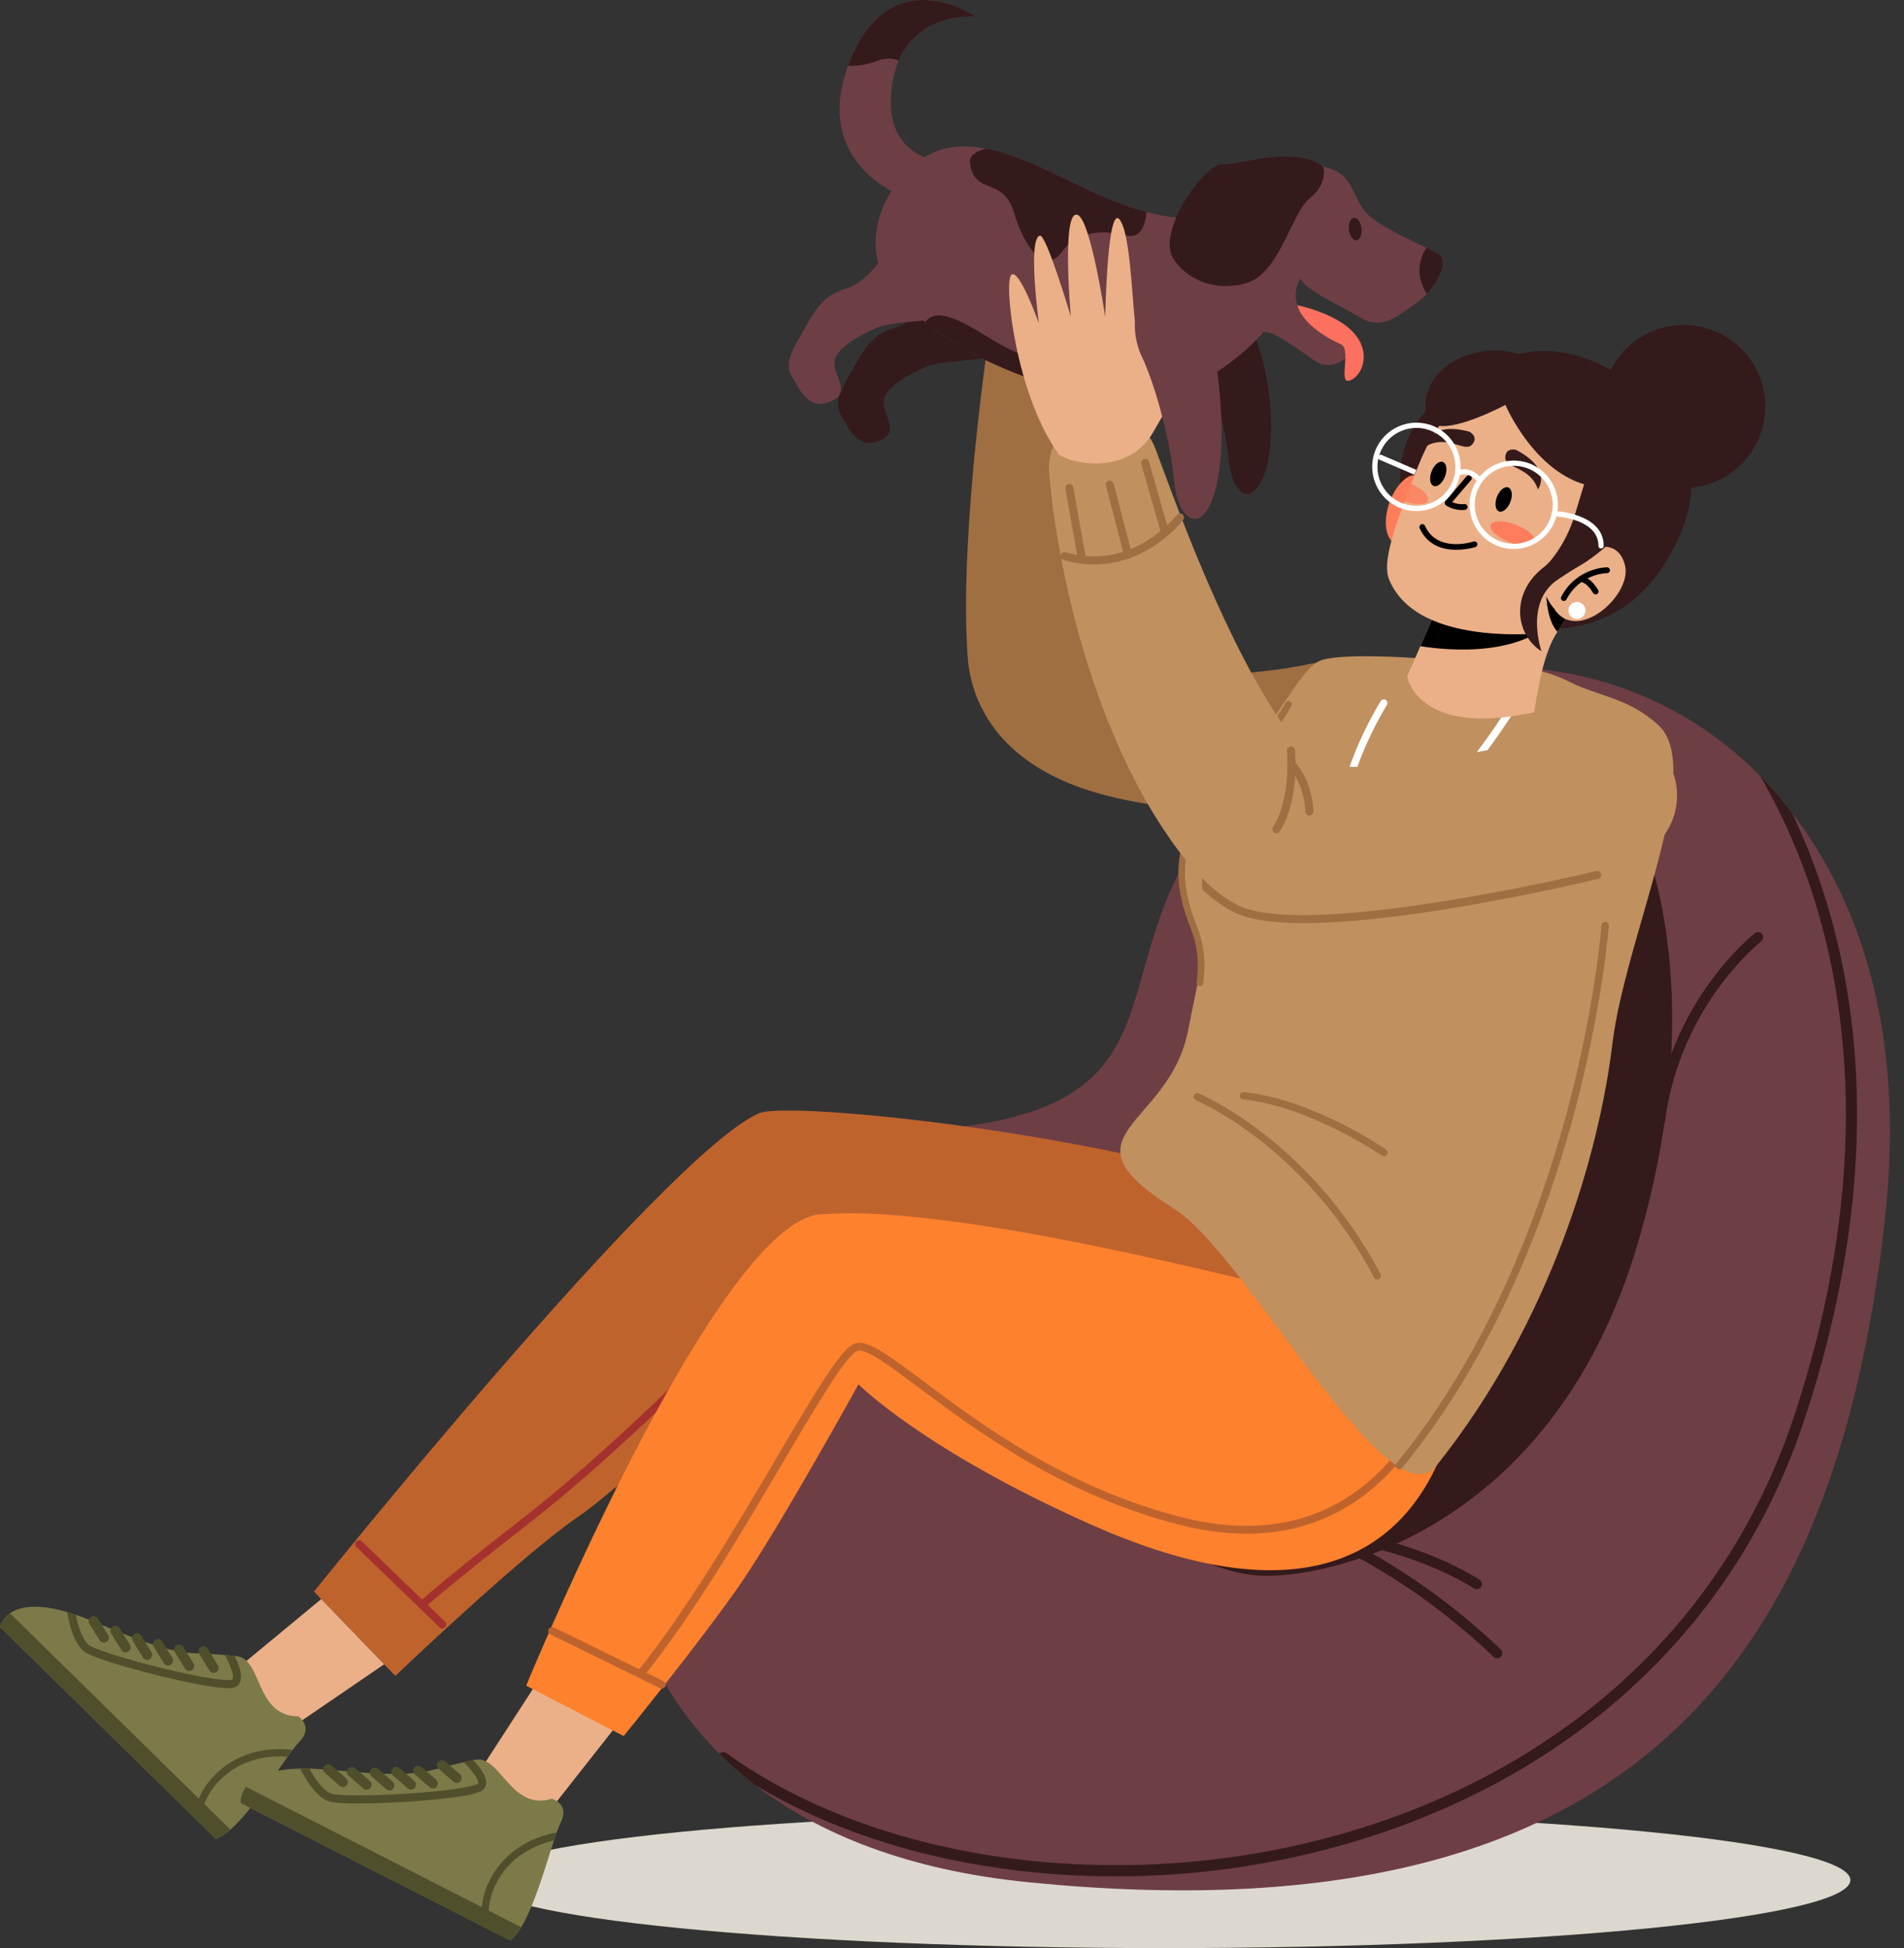 <svg width="129" height="132" viewBox="0 0 129 132" fill="none" xmlns="http://www.w3.org/2000/svg">
<rect x="0" y="0" width="129" height="132" fill="#333333" stroke="none"/>
<g id="Group">
<g id="Group_2">
<path id="Vector" d="M78.911 132C104.568 132 125.367 129.936 125.367 127.391C125.367 124.845 104.568 122.781 78.911 122.781C53.254 122.781 32.455 124.845 32.455 127.391C32.455 129.936 53.254 132 78.911 132Z" fill="#DDD8CE"/>
</g>
<g id="Group_3">
<g id="Group_4">
<g id="Group_5">
<g id="Group_6">
<g id="Group_7">
<g id="Group_8">
<path id="Vector_2" d="M48.742 118.832C49.486 119.575 50.294 120.285 51.17 120.956C55.55 124.319 61.606 126.731 69.65 127.535C110.786 131.652 124.378 112.355 127.701 82.665C129.18 69.434 125.716 60.704 121.419 55.089C120.97 54.503 120.512 53.95 120.05 53.43C119.788 53.136 119.521 52.85 119.247 52.57C113.698 46.903 105.691 44.236 97.822 45.532C91.636 46.55 86.017 49.853 81.457 56.457C74.166 67.015 81.064 76.093 60.223 76.7C44.271 77.166 34.163 104.287 48.742 118.832Z" fill="#6E3E45"/>
</g>
</g>
</g>
</g>
<g id="Group_9">
<g id="Group_10">
<g id="Group_11">
<g id="Group_12">
<path id="Vector_3" d="M110.26 54.385C110.26 54.385 116.584 65.128 110.968 84.234C105.351 103.34 90.664 106.776 85.858 106.776C77.462 106.776 67.707 93.926 64.385 87.695C61.062 81.465 67.332 81.093 79.073 80.172C90.814 79.25 98.115 50.263 110.26 54.385Z" fill="#341A1B"/>
</g>
</g>
</g>
</g>
<g id="Group_13">
<g id="Group_14">
<g id="Group_15">
<g id="Group_16">
<path id="Vector_4" d="M101.44 112.365C101.533 112.365 101.625 112.328 101.694 112.256C101.827 112.116 101.822 111.894 101.682 111.761C97.483 107.769 93.473 105.417 90.847 104.148C87.992 102.766 86.153 102.338 86.076 102.32C85.887 102.278 85.7 102.395 85.657 102.584C85.614 102.772 85.732 102.959 85.92 103.003C86.005 103.022 93.313 104.77 101.199 112.268C101.266 112.332 101.353 112.365 101.44 112.365Z" fill="#341A1B"/>
</g>
</g>
</g>
</g>
<g id="Group_17">
<g id="Group_18">
<g id="Group_19">
<g id="Group_20">
<path id="Vector_5" d="M100.053 107.688C100.166 107.688 100.276 107.634 100.344 107.533C100.452 107.373 100.409 107.155 100.249 107.047C100.085 106.937 96.177 104.346 90.127 103.685C89.936 103.665 89.762 103.803 89.742 103.995C89.721 104.187 89.859 104.36 90.051 104.381C95.931 105.023 99.82 107.602 99.858 107.628C99.918 107.668 99.986 107.688 100.053 107.688Z" fill="#341A1B"/>
</g>
</g>
</g>
</g>
<g id="Group_21">
<g id="Group_22">
<g id="Group_23">
<g id="Group_24">
<path id="Vector_6" d="M112.469 76.27C112.642 76.27 112.793 76.14 112.816 75.963C113.324 71.916 115.064 68.822 116.435 66.94C117.926 64.892 119.316 63.792 119.33 63.781C119.482 63.661 119.508 63.441 119.389 63.289C119.27 63.137 119.051 63.11 118.899 63.23C118.839 63.276 117.432 64.388 115.885 66.507C114.46 68.46 112.649 71.671 112.121 75.877C112.097 76.068 112.233 76.243 112.425 76.267C112.439 76.269 112.454 76.27 112.469 76.27Z" fill="#341A1B"/>
</g>
</g>
</g>
</g>
<g id="Group_25">
<g id="Group_26">
<g id="Group_27">
<g id="Group_28">
<g id="Group_29">
<path id="Vector_7" d="M48.742 118.832C49.486 119.575 50.294 120.285 51.17 120.956C56.233 123.996 62.409 125.996 69.212 126.778C71.323 127.02 73.453 127.14 75.584 127.14C81.46 127.14 87.347 126.225 92.898 124.427C107.337 119.75 117.755 109.744 122.234 96.252C124.689 88.855 125.894 81.662 125.817 74.871C125.756 69.431 124.876 64.238 123.201 59.433C122.643 57.831 122.036 56.383 121.42 55.088C120.97 54.502 120.512 53.949 120.05 53.429C119.789 53.136 119.521 52.849 119.247 52.569C120.344 54.448 121.517 56.835 122.519 59.716C125.099 67.146 127.024 79.476 121.533 96.019C117.131 109.282 106.881 119.12 92.671 123.724C77.574 128.613 60.114 126.631 49.222 118.791C49.071 118.684 48.868 118.705 48.742 118.832Z" fill="#341A1B"/>
</g>
</g>
</g>
</g>
</g>
</g>
<g id="Group_30">
<g id="Group_31">
<g id="Group_32">
<g id="Group_33">
<g id="Group_34">
<g id="Group_35">
<g id="Group_36">
<g id="Group_37">
<g id="Group_38">
<g id="Group_39">
<path id="Vector_8" d="M51.409 75.437C53.774 74.387 83.883 77.774 91.979 83.7C92.265 86.085 76.625 89.57 71.627 93.025C59.007 90.498 50.868 92.002 50.868 92.002C50.868 92.002 42.989 100.159 39.14 102.793C35.29 105.427 26.786 113.555 26.786 113.555L21.273 107.843C21.273 107.843 44.969 78.297 51.409 75.437Z" fill="#BF632D"/>
</g>
</g>
</g>
</g>
</g>
</g>
</g>
</g>
<g id="Group_40">
<g id="Group_41">
<g id="Group_42">
<g id="Group_43">
<g id="Group_44">
<g id="Group_45">
<g id="Group_46">
<g id="Group_47">
<path id="Vector_9" d="M29.875 110.324C29.972 110.361 30.084 110.339 30.16 110.26C30.262 110.154 30.259 109.986 30.154 109.884L24.513 104.435C24.407 104.333 24.238 104.336 24.136 104.442C24.034 104.548 24.037 104.716 24.143 104.818L29.784 110.266C29.811 110.293 29.842 110.312 29.875 110.324Z" fill="#A4312D"/>
</g>
</g>
</g>
</g>
</g>
</g>
</g>
</g>
<g id="Group_48">
<g id="Group_49">
<g id="Group_50">
<g id="Group_51">
<g id="Group_52">
<g id="Group_53">
<g id="Group_54">
<g id="Group_55">
<path id="Vector_10" d="M28.5 108.997C28.596 109.033 28.708 109.012 28.784 108.934C28.822 108.897 29.782 107.946 36.031 103.065C42.84 97.747 50.805 89.392 50.885 89.309C50.987 89.202 50.982 89.034 50.876 88.932C50.77 88.831 50.601 88.835 50.5 88.942C50.42 89.025 42.481 97.353 35.704 102.646C29.386 107.58 28.442 108.523 28.404 108.561C28.301 108.666 28.303 108.835 28.408 108.938C28.434 108.964 28.466 108.984 28.5 108.997Z" fill="#A4312D"/>
</g>
</g>
</g>
</g>
</g>
</g>
</g>
</g>
<g id="Group_56">
<g id="Group_57">
<g id="Group_58">
<g id="Group_59">
<g id="Group_60">
<g id="Group_61">
<g id="Group_62">
<g id="Group_63">
<g id="Group_64">
<path id="Vector_11" d="M15.535 113.502L19.4 117.298L23.607 114.423L26.026 112.769L21.764 108.351L19.42 110.29L15.535 113.502Z" fill="#EBB088"/>
</g>
</g>
</g>
</g>
</g>
</g>
</g>
</g>
<g id="Group_65">
<g id="Group_66">
<g id="Group_67">
<g id="Group_68">
<g id="Group_69">
<g id="Group_70">
<path id="Vector_12" d="M0.001 110.24L14.62 124.597C14.923 124.507 15.257 124.285 15.61 123.974C16.916 122.827 18.46 120.467 19.489 119.032C19.608 118.864 19.721 118.709 19.826 118.57C20.004 118.336 20.157 118.147 20.281 118.02C21.279 117.004 20.209 116.296 20.209 116.296C17.306 116.293 17.767 112.473 16.088 112.226C16.088 112.226 16.029 112.216 15.893 112.201C15.758 112.186 15.546 112.164 15.238 112.14C14.782 112.103 14.115 112.059 13.183 112.018C10.998 111.923 8.346 110.673 5.975 109.726C5.683 109.609 5.405 109.506 5.14 109.417C4.935 109.347 4.739 109.284 4.551 109.229C2.428 108.61 1.286 108.889 0.678 109.31C0.097 109.711 0.001 110.24 0.001 110.24Z" fill="#7C7A48"/>
</g>
</g>
</g>
</g>
</g>
<g id="Group_71">
<g id="Group_72">
<g id="Group_73">
<g id="Group_74">
<g id="Group_75">
<g id="Group_76">
<path id="Vector_13" d="M4.551 109.23C4.661 109.916 4.972 111.344 5.699 111.907C5.842 112.018 6.142 112.155 6.547 112.307C7.591 112.701 9.335 113.191 10.873 113.568C12.097 113.866 13.241 114.107 14.099 114.245C15.504 114.47 15.859 114.39 16.033 114.267C16.568 113.893 16.279 112.974 15.894 112.202C15.758 112.186 15.546 112.165 15.238 112.14C15.684 112.952 15.906 113.669 15.723 113.813C15.485 113.91 14.014 113.776 10.905 113.01C8.532 112.426 6.393 111.751 6.035 111.474C5.563 111.108 5.28 110.133 5.14 109.418C4.936 109.347 4.739 109.285 4.551 109.23Z" fill="#504F2C"/>
</g>
</g>
</g>
</g>
</g>
</g>
<g id="Group_77">
<g id="Group_78">
<g id="Group_79">
<g id="Group_80">
<g id="Group_81">
<g id="Group_82">
<path id="Vector_14" d="M0 110.239L14.62 124.597C14.923 124.506 15.257 124.284 15.61 123.974L0.677 109.31C0.097 109.711 0 110.239 0 110.239Z" fill="#504F2C"/>
</g>
</g>
</g>
</g>
</g>
</g>
<g id="Group_83">
<g id="Group_84">
<g id="Group_85">
<g id="Group_86">
<g id="Group_87">
<g id="Group_88">
<g id="Group_89">
<g id="Group_90">
<g id="Group_91">
<g id="Group_92">
<path id="Vector_15" d="M13.128 123.133L13.562 123.559C13.615 122.638 13.956 121.48 15.075 120.447C16.565 119.071 18.388 118.949 19.488 119.033C19.608 118.864 19.721 118.709 19.826 118.571C18.69 118.429 16.529 118.441 14.745 120.087C13.675 121.075 13.256 122.182 13.128 123.133Z" fill="#504F2C"/>
</g>
</g>
</g>
</g>
</g>
</g>
</g>
</g>
</g>
</g>
<g id="Group_93">
<g id="Group_94">
<g id="Group_95">
<g id="Group_96">
<g id="Group_97">
<g id="Group_98">
<g id="Group_99">
<g id="Group_100">
<g id="Group_101">
<path id="Vector_16" d="M12.584 113.124C12.692 113.23 12.862 113.253 12.997 113.17C13.156 113.073 13.206 112.865 13.108 112.706L12.417 111.582C12.32 111.423 12.112 111.373 11.953 111.471C11.794 111.568 11.744 111.776 11.842 111.935L12.533 113.059C12.548 113.083 12.565 113.105 12.584 113.124Z" fill="#504F2C"/>
</g>
</g>
</g>
</g>
</g>
</g>
</g>
</g>
</g>
<g id="Group_102">
<g id="Group_103">
<g id="Group_104">
<g id="Group_105">
<g id="Group_106">
<g id="Group_107">
<path id="Vector_17" d="M14.238 113.255C14.346 113.361 14.517 113.384 14.652 113.301C14.81 113.204 14.86 112.996 14.762 112.837L14.072 111.713C13.974 111.554 13.766 111.504 13.607 111.602C13.448 111.7 13.399 111.908 13.496 112.066L14.187 113.19C14.202 113.214 14.219 113.236 14.238 113.255Z" fill="#504F2C"/>
</g>
</g>
</g>
</g>
</g>
</g>
<g id="Group_108">
<g id="Group_109">
<g id="Group_110">
<g id="Group_111">
<g id="Group_112">
<g id="Group_113">
<path id="Vector_18" d="M11.149 112.758C11.257 112.864 11.428 112.887 11.562 112.804C11.722 112.706 11.771 112.498 11.673 112.339L10.982 111.216C10.885 111.057 10.677 111.007 10.518 111.105C10.359 111.202 10.31 111.41 10.407 111.569L11.098 112.693C11.113 112.718 11.13 112.739 11.149 112.758Z" fill="#504F2C"/>
</g>
</g>
</g>
</g>
</g>
</g>
<g id="Group_114">
<g id="Group_115">
<g id="Group_116">
<g id="Group_117">
<g id="Group_118">
<g id="Group_119">
<g id="Group_120">
<g id="Group_121">
<g id="Group_122">
<path id="Vector_19" d="M9.735 112.371C9.843 112.477 10.013 112.5 10.148 112.417C10.307 112.32 10.357 112.112 10.259 111.953L9.568 110.829C9.471 110.67 9.262 110.621 9.104 110.719C8.945 110.816 8.895 111.024 8.993 111.183L9.684 112.307C9.699 112.331 9.716 112.352 9.735 112.371Z" fill="#504F2C"/>
</g>
</g>
</g>
</g>
</g>
</g>
</g>
</g>
</g>
<g id="Group_123">
<g id="Group_124">
<g id="Group_125">
<g id="Group_126">
<g id="Group_127">
<g id="Group_128">
<g id="Group_129">
<g id="Group_130">
<g id="Group_131">
<path id="Vector_20" d="M8.275 111.865C8.384 111.971 8.554 111.995 8.689 111.911C8.848 111.814 8.897 111.606 8.799 111.447L8.109 110.323C8.012 110.164 7.803 110.115 7.644 110.212C7.486 110.31 7.436 110.518 7.534 110.677L8.224 111.8C8.239 111.825 8.257 111.846 8.275 111.865Z" fill="#504F2C"/>
</g>
</g>
</g>
</g>
</g>
</g>
</g>
</g>
</g>
<g id="Group_132">
<g id="Group_133">
<g id="Group_134">
<g id="Group_135">
<g id="Group_136">
<g id="Group_137">
<g id="Group_138">
<g id="Group_139">
<g id="Group_140">
<path id="Vector_21" d="M6.801 111.207C6.909 111.313 7.079 111.337 7.214 111.254C7.373 111.156 7.422 110.948 7.325 110.789L6.634 109.665C6.537 109.506 6.329 109.457 6.17 109.554C6.011 109.652 5.961 109.86 6.059 110.019L6.75 111.142C6.764 111.167 6.781 111.188 6.801 111.207Z" fill="#504F2C"/>
</g>
</g>
</g>
</g>
</g>
</g>
</g>
</g>
</g>
</g>
</g>
</g>
<g id="Group_141">
<path id="Vector_22" d="M75.195 24.557C75.044 25.334 74.897 26.208 74.774 27.046C74.646 27.893 74.526 28.743 74.416 29.594C74.215 31.297 74.049 33.003 73.923 34.7C73.793 36.399 73.751 38.09 73.749 39.754C73.741 40.59 73.776 41.406 73.799 42.226L73.875 43.43L73.894 43.722C73.903 43.752 73.908 43.781 73.912 43.81C73.927 43.861 73.935 43.91 73.953 43.943C74.017 44.082 74.052 44.121 74.221 44.277C74.393 44.424 74.733 44.642 75.205 44.841C76.166 45.247 77.568 45.541 79.041 45.647C80.524 45.764 82.107 45.76 83.703 45.657C84.501 45.6 85.305 45.521 86.105 45.422C86.505 45.372 86.904 45.318 87.298 45.256L87.881 45.157C88.061 45.124 88.287 45.084 88.396 45.057C91.024 44.4 93.686 45.998 94.342 48.626C94.999 51.254 93.401 53.916 90.773 54.572C90.56 54.626 90.347 54.664 90.135 54.688L89.821 54.721C89.492 54.757 89.279 54.771 89.019 54.79L88.282 54.836C87.794 54.865 87.311 54.89 86.828 54.908C85.862 54.943 84.896 54.954 83.924 54.938C81.979 54.916 80.012 54.813 77.977 54.511C76.958 54.362 75.925 54.152 74.857 53.875C73.792 53.596 72.692 53.227 71.56 52.686C70.433 52.134 69.248 51.399 68.165 50.289C67.083 49.193 66.187 47.653 65.811 46.075C65.709 45.681 65.645 45.292 65.595 44.906L65.543 44.333L65.526 43.962L65.465 42.513C65.456 41.562 65.439 40.607 65.466 39.673C65.498 37.794 65.616 35.945 65.749 34.111C65.88 32.275 66.052 30.453 66.26 28.639C66.36 27.731 66.459 26.823 66.574 25.916L66.941 23.15C67.245 20.857 69.352 19.244 71.645 19.548C73.939 19.852 75.551 21.959 75.247 24.252C75.236 24.332 75.223 24.411 75.209 24.489L75.195 24.557Z" fill="#9F6F42"/>
</g>
<g id="Group_142">
<g id="Group_143">
<g id="Group_144">
<g id="Group_145">
<g id="Group_146">
<g id="Group_147">
<g id="Group_148">
<g id="Group_149">
<g id="Group_150">
<g id="Group_151">
<path id="Vector_23" d="M32.102 120.618L36.927 123.079L40.079 119.074L41.891 116.77L36.499 113.835L34.845 116.387L32.102 120.618Z" fill="#EBB088"/>
</g>
</g>
</g>
</g>
</g>
</g>
</g>
</g>
<g id="Group_152">
<g id="Group_153">
<g id="Group_154">
<g id="Group_155">
<g id="Group_156">
<g id="Group_157">
<path id="Vector_24" d="M16.304 122.165L34.557 131.476C34.819 131.298 35.072 130.986 35.314 130.584C36.216 129.098 36.981 126.384 37.532 124.706C37.595 124.51 37.657 124.329 37.715 124.165C37.815 123.888 37.904 123.661 37.985 123.502C38.632 122.234 37.399 121.88 37.399 121.88C34.628 122.748 33.922 118.965 32.246 119.233C32.246 119.233 32.187 119.242 32.054 119.269C31.919 119.294 31.711 119.338 31.41 119.406C30.964 119.508 30.315 119.666 29.413 119.907C27.3 120.472 24.396 120.075 21.85 119.882C21.536 119.859 21.239 119.843 20.96 119.838C20.744 119.833 20.538 119.832 20.342 119.836C18.131 119.882 17.126 120.491 16.671 121.074C16.237 121.632 16.304 122.165 16.304 122.165Z" fill="#7C7A48"/>
</g>
</g>
</g>
</g>
</g>
<g id="Group_158">
<g id="Group_159">
<g id="Group_160">
<g id="Group_161">
<g id="Group_162">
<g id="Group_163">
<path id="Vector_25" d="M20.342 119.837C20.653 120.458 21.377 121.727 22.24 122.047C22.41 122.109 22.736 122.15 23.169 122.174C24.283 122.236 26.094 122.181 27.674 122.078C28.93 121.996 30.095 121.882 30.954 121.757C32.362 121.55 32.676 121.367 32.806 121.198C33.205 120.68 32.653 119.89 32.054 119.269C31.919 119.295 31.711 119.338 31.41 119.407C32.079 120.048 32.505 120.665 32.375 120.857C32.176 121.021 30.733 121.334 27.538 121.536C25.099 121.691 22.856 121.688 22.431 121.532C21.871 121.324 21.308 120.479 20.961 119.839C20.744 119.833 20.538 119.833 20.342 119.837Z" fill="#504F2C"/>
</g>
</g>
</g>
</g>
</g>
</g>
<g id="Group_164">
<g id="Group_165">
<g id="Group_166">
<g id="Group_167">
<g id="Group_168">
<g id="Group_169">
<path id="Vector_26" d="M16.304 122.165L34.557 131.476C34.819 131.298 35.071 130.986 35.314 130.585L16.671 121.075C16.238 121.632 16.304 122.165 16.304 122.165Z" fill="#504F2C"/>
</g>
</g>
</g>
</g>
</g>
</g>
<g id="Group_170">
<g id="Group_171">
<g id="Group_172">
<g id="Group_173">
<g id="Group_174">
<g id="Group_175">
<g id="Group_176">
<g id="Group_177">
<g id="Group_178">
<g id="Group_179">
<path id="Vector_27" d="M32.695 130.526L33.237 130.803C33.011 129.908 32.989 128.701 33.747 127.379C34.755 125.62 36.457 124.957 37.532 124.707C37.595 124.51 37.657 124.328 37.715 124.165C36.589 124.371 34.531 125.03 33.323 127.136C32.6 128.399 32.532 129.581 32.695 130.526Z" fill="#504F2C"/>
</g>
</g>
</g>
</g>
</g>
</g>
</g>
</g>
</g>
</g>
<g id="Group_180">
<g id="Group_181">
<g id="Group_182">
<g id="Group_183">
<g id="Group_184">
<g id="Group_185">
<g id="Group_186">
<g id="Group_187">
<g id="Group_188">
<path id="Vector_28" d="M29.173 121.142C29.308 121.21 29.478 121.181 29.581 121.062C29.703 120.921 29.688 120.708 29.548 120.585L28.552 119.721C28.411 119.598 28.198 119.613 28.075 119.754C27.953 119.895 27.968 120.108 28.109 120.231L29.105 121.095C29.126 121.114 29.149 121.129 29.173 121.142Z" fill="#504F2C"/>
</g>
</g>
</g>
</g>
</g>
</g>
</g>
</g>
</g>
<g id="Group_189">
<g id="Group_190">
<g id="Group_191">
<g id="Group_192">
<g id="Group_193">
<g id="Group_194">
<path id="Vector_29" d="M30.791 120.77C30.926 120.839 31.095 120.81 31.199 120.69C31.321 120.55 31.306 120.336 31.165 120.214L30.169 119.349C30.029 119.227 29.816 119.242 29.693 119.383C29.571 119.524 29.586 119.737 29.726 119.859L30.722 120.724C30.744 120.743 30.767 120.758 30.791 120.77Z" fill="#504F2C"/>
</g>
</g>
</g>
</g>
</g>
</g>
<g id="Group_195">
<g id="Group_196">
<g id="Group_197">
<g id="Group_198">
<g id="Group_199">
<g id="Group_200">
<path id="Vector_30" d="M27.695 121.223C27.83 121.291 28 121.263 28.103 121.143C28.225 121.002 28.21 120.789 28.07 120.666L27.074 119.802C26.933 119.679 26.72 119.694 26.597 119.835C26.475 119.976 26.49 120.19 26.631 120.312L27.627 121.176C27.648 121.195 27.671 121.211 27.695 121.223Z" fill="#504F2C"/>
</g>
</g>
</g>
</g>
</g>
</g>
<g id="Group_201">
<g id="Group_202">
<g id="Group_203">
<g id="Group_204">
<g id="Group_205">
<g id="Group_206">
<g id="Group_207">
<g id="Group_208">
<g id="Group_209">
<path id="Vector_31" d="M26.23 121.278C26.364 121.347 26.534 121.318 26.638 121.198C26.76 121.058 26.745 120.845 26.604 120.722L25.608 119.857C25.468 119.735 25.254 119.75 25.132 119.891C25.01 120.031 25.025 120.245 25.165 120.367L26.161 121.232C26.183 121.25 26.205 121.266 26.23 121.278Z" fill="#504F2C"/>
</g>
</g>
</g>
</g>
</g>
</g>
</g>
</g>
</g>
<g id="Group_210">
<g id="Group_211">
<g id="Group_212">
<g id="Group_213">
<g id="Group_214">
<g id="Group_215">
<g id="Group_216">
<g id="Group_217">
<g id="Group_218">
<path id="Vector_32" d="M24.686 121.233C24.821 121.302 24.99 121.273 25.094 121.153C25.216 121.013 25.201 120.8 25.06 120.677L24.064 119.812C23.923 119.69 23.71 119.705 23.588 119.846C23.466 119.986 23.481 120.2 23.621 120.322L24.617 121.187C24.639 121.206 24.662 121.221 24.686 121.233Z" fill="#504F2C"/>
</g>
</g>
</g>
</g>
</g>
</g>
</g>
</g>
</g>
<g id="Group_219">
<g id="Group_220">
<g id="Group_221">
<g id="Group_222">
<g id="Group_223">
<g id="Group_224">
<g id="Group_225">
<g id="Group_226">
<g id="Group_227">
<path id="Vector_33" d="M23.081 121.048C23.216 121.117 23.386 121.088 23.489 120.968C23.611 120.828 23.596 120.614 23.456 120.492L22.46 119.627C22.319 119.505 22.106 119.52 21.983 119.661C21.861 119.801 21.876 120.015 22.017 120.137L23.013 121.002C23.034 121.02 23.057 121.036 23.081 121.048Z" fill="#504F2C"/>
</g>
</g>
</g>
</g>
</g>
</g>
</g>
</g>
</g>
</g>
</g>
<g id="Group_228">
<g id="Group_229">
<path id="Vector_34" d="M35.65 114.217L42.254 117.634C42.254 117.634 47.575 111.096 50.215 107.251C52.856 103.406 58.165 93.799 58.165 93.799C58.165 93.799 62.543 98.233 73.892 103.29C99.039 114.497 99.065 91.774 99.065 91.774C97.651 92.486 89.72 88.357 85.985 87.115C75.556 84.553 66.807 82.774 60.06 82.299C58.435 82.184 56.941 82.18 55.577 82.282C53.822 82.413 51.703 84.469 49.509 87.481C42.914 96.532 35.65 114.217 35.65 114.217Z" fill="#FE812D"/>
</g>
</g>
<g id="Group_230">
<g id="Group_231">
<g id="Group_232">
<g id="Group_233">
<g id="Group_234">
<g id="Group_235">
<g id="Group_236">
<g id="Group_237">
<path id="Vector_35" d="M43.263 113.679C43.373 113.736 43.512 113.709 43.592 113.609C46.985 109.386 50.343 103.683 53.04 99.1C55.277 95.301 57.39 91.711 58.122 91.527C58.715 91.378 60.259 92.533 62.214 93.995C66.103 96.903 71.979 101.298 79.922 103.317C84.249 104.417 88.059 104.011 91.246 102.109C96.743 98.829 98.477 92.133 98.493 92.066C98.529 91.924 98.442 91.779 98.3 91.743C98.157 91.708 98.013 91.794 97.977 91.936C97.96 92.001 96.276 98.49 90.97 101.654C87.909 103.479 84.237 103.865 80.053 102.802C72.212 100.808 66.387 96.452 62.532 93.569C60.224 91.843 58.831 90.801 57.992 91.011C57.086 91.239 55.513 93.849 52.581 98.83C49.892 103.398 46.546 109.083 43.177 113.275C43.085 113.39 43.104 113.557 43.218 113.649C43.232 113.661 43.247 113.671 43.263 113.679Z" fill="#BF632D"/>
</g>
</g>
</g>
</g>
</g>
</g>
</g>
</g>
<g id="Group_238">
<g id="Group_239">
<g id="Group_240">
<g id="Group_241">
<g id="Group_242">
<g id="Group_243">
<g id="Group_244">
<g id="Group_245">
<path id="Vector_36" d="M37.288 110.744C37.289 110.745 37.291 110.745 37.293 110.746L44.718 114.389C44.85 114.454 45.009 114.399 45.074 114.268C45.139 114.136 45.087 113.974 44.952 113.911L37.527 110.269C37.396 110.204 37.236 110.258 37.171 110.39C37.107 110.521 37.159 110.678 37.288 110.744Z" fill="#BF632D"/>
</g>
</g>
</g>
</g>
</g>
</g>
</g>
</g>
</g>
<g id="Group_246">
<g id="Group_247">
<g id="Group_248">
<g id="Group_249">
<g id="Group_250">
<path id="Vector_37" d="M110.972 63.225C110.522 64.807 110.09 66.376 109.755 67.861C109.531 68.87 109.35 69.84 109.24 70.748C108.363 78.006 105.119 89.544 97.328 99.305C94.08 103.377 84.402 84.934 79.558 81.911C71.45 76.847 79.18 76.437 80.484 69.871C81.546 64.507 81.55 65.807 80.625 62.158C80.515 61.722 80.431 61.295 80.369 60.88C80.33 60.598 80.299 60.325 80.281 60.052C80.056 56.835 81.335 54.173 83.714 51.784C86.592 48.898 88.073 45.337 89.413 44.777C90.757 44.213 95.886 44.588 95.886 44.588L102.947 45.227C104.163 45.341 105.34 45.685 106.424 46.24C108.173 47.135 110.399 47.294 112.382 49.158C114.594 51.238 112.664 57.289 110.972 63.225Z" fill="#C0905F"/>
</g>
</g>
</g>
</g>
<g id="Group_251">
<g id="Group_252">
<g id="Group_253">
<g id="Group_254">
<path id="Vector_38" d="M99.033 56.265L97.404 61.04C97.404 61.04 90.127 58.959 85.214 58.022L87.105 53.675C87.105 53.675 94.26 54.763 99.033 56.265Z" fill="#9F6F42"/>
</g>
</g>
</g>
</g>
<g id="Group_255">
<g id="Group_256">
<g id="Group_257">
<g id="Group_258">
<path id="Vector_39" d="M104.097 45.138C103.988 45.107 103.873 45.154 103.816 45.252C102.09 48.217 97.277 55.924 93.71 56.264C93.687 56.266 93.665 56.268 93.642 56.269C92.684 56.336 92.036 56.103 91.716 55.576C90.684 53.876 92.983 49.375 93.962 47.773C94.024 47.671 94.012 47.536 93.924 47.455C93.804 47.345 93.622 47.376 93.543 47.507C93.393 47.751 89.891 53.526 91.291 55.834C91.715 56.532 92.518 56.846 93.677 56.765C93.702 56.764 93.728 56.761 93.753 56.759C97.597 56.393 102.495 48.534 104.249 45.503C104.33 45.362 104.257 45.185 104.102 45.14C104.1 45.139 104.099 45.139 104.097 45.138Z" fill="white"/>
</g>
</g>
</g>
</g>
<g id="Group_259">
<g id="Group_260">
<g id="Group_261">
<g id="Group_262">
<path id="Vector_40" d="M94.817 99.564C94.881 99.557 94.942 99.527 94.986 99.474C101.405 91.666 104.875 82.091 106.654 75.434C108.581 68.224 108.998 62.782 109.002 62.728C109.012 62.591 108.91 62.472 108.773 62.462C108.636 62.453 108.517 62.555 108.507 62.692C108.503 62.745 108.088 68.149 106.172 75.317C104.404 81.923 100.963 91.422 94.602 99.159C94.515 99.264 94.53 99.421 94.636 99.508C94.689 99.552 94.754 99.57 94.817 99.564Z" fill="#9F6F42"/>
</g>
</g>
</g>
</g>
<g id="Group_263">
<g id="Group_264">
<g id="Group_265">
<g id="Group_266">
<path id="Vector_41" d="M93.335 86.695C93.366 86.692 93.398 86.683 93.427 86.668C93.548 86.604 93.595 86.454 93.532 86.333C91.079 81.642 87.865 78.564 85.6 76.808C83.141 74.901 81.288 74.117 81.21 74.084C81.084 74.031 80.938 74.091 80.885 74.217C80.832 74.344 80.892 74.489 81.018 74.542C81.037 74.55 82.901 75.341 85.31 77.212C87.531 78.937 90.684 81.96 93.091 86.563C93.14 86.655 93.238 86.704 93.335 86.695Z" fill="#9F6F42"/>
</g>
</g>
</g>
</g>
<g id="Group_267">
<g id="Group_268">
<g id="Group_269">
<g id="Group_270">
<path id="Vector_42" d="M93.791 78.343C93.861 78.336 93.928 78.299 93.972 78.236C94.05 78.124 94.021 77.969 93.908 77.891C93.706 77.752 88.904 74.472 84.274 74.001C84.137 73.988 84.015 74.087 84.001 74.223C83.988 74.36 84.087 74.482 84.223 74.496C88.728 74.954 93.578 78.267 93.626 78.3C93.676 78.334 93.735 78.348 93.791 78.343Z" fill="#9F6F42"/>
</g>
</g>
</g>
</g>
</g>
<g id="Group_271">
<g id="Group_272">
<g id="Group_273">
<path id="Vector_43" d="M81.289 66.822C81.274 66.822 81.259 66.82 81.245 66.817C81.123 66.793 81.044 66.675 81.069 66.553C81.074 66.526 81.409 64.759 80.714 63.021C79.602 60.242 78.954 56.904 82.58 53.233C86.039 49.729 87.086 47.648 87.096 47.627C87.151 47.516 87.285 47.47 87.396 47.525C87.507 47.58 87.553 47.714 87.499 47.825C87.456 47.911 86.418 49.984 82.899 53.548C79.465 57.026 80.019 60.077 81.131 62.855C81.879 64.725 81.524 66.564 81.508 66.641C81.487 66.748 81.394 66.822 81.289 66.822Z" fill="#9F6F42"/>
</g>
</g>
</g>
<g id="Group_274">
<g id="Group_275">
<path id="Vector_44" d="M111.031 58.023L110.604 58.228L110.204 58.414C109.939 58.535 109.676 58.653 109.412 58.768L108.619 59.105L107.822 59.426C106.757 59.846 105.68 60.235 104.587 60.593C102.398 61.306 100.153 61.915 97.791 62.352C97.201 62.465 96.602 62.559 95.993 62.645C95.385 62.729 94.768 62.809 94.136 62.861C92.873 62.968 91.561 63.025 90.147 62.939C88.73 62.85 87.207 62.657 85.458 62.036C84.587 61.719 83.65 61.287 82.711 60.614C82.243 60.279 81.777 59.888 81.341 59.435L81.178 59.262L81.099 59.175L81.057 59.127L80.889 58.933C80.777 58.803 80.665 58.673 80.56 58.542C80.127 58.02 79.724 57.493 79.35 56.959C78.973 56.425 78.62 55.889 78.287 55.35C77.951 54.812 77.634 54.273 77.34 53.728C77.043 53.185 76.762 52.64 76.494 52.095C76.359 51.823 76.229 51.55 76.101 51.277C75.977 51.003 75.851 50.729 75.733 50.455C75.491 49.907 75.263 49.358 75.042 48.81C74.823 48.261 74.62 47.709 74.421 47.159C74.222 46.608 74.031 46.058 73.855 45.505C73.136 43.296 72.562 41.076 72.096 38.846C71.98 38.288 71.87 37.73 71.771 37.169C71.668 36.609 71.576 36.048 71.491 35.486C71.404 34.923 71.328 34.358 71.26 33.79L71.166 32.931L71.123 32.496L71.082 32.028C70.904 29.979 72.421 28.173 74.47 27.995C76.175 27.847 77.712 28.873 78.282 30.402L78.354 30.598L79.418 33.454L79.973 34.904L80.539 36.344C81.302 38.259 82.107 40.14 82.956 41.96C83.383 42.87 83.817 43.765 84.276 44.634C84.724 45.508 85.202 46.352 85.685 47.167C86.168 47.983 86.68 48.759 87.196 49.489C87.455 49.855 87.72 50.206 87.989 50.539C88.259 50.871 88.524 51.195 88.797 51.491C88.864 51.569 88.933 51.639 89.001 51.711L89.103 51.819L89.128 51.846L89.118 51.833C89.111 51.824 89.103 51.815 89.096 51.806C89.038 51.739 88.991 51.694 88.965 51.669C88.91 51.618 88.961 51.651 89.107 51.695C89.253 51.739 89.489 51.795 89.778 51.837C90.067 51.882 90.408 51.92 90.779 51.94C91.523 51.974 92.377 51.967 93.269 51.903C93.715 51.87 94.172 51.837 94.636 51.787C95.1 51.739 95.571 51.678 96.048 51.618C97.953 51.359 99.928 51.005 101.916 50.604C102.911 50.403 103.911 50.194 104.911 49.977L106.412 49.651L107.156 49.49L107.523 49.412L107.703 49.375L107.789 49.357C107.817 49.352 107.847 49.345 107.859 49.345L109.044 49.341C111.566 49.332 113.616 51.369 113.625 53.89C113.632 55.709 112.569 57.284 111.031 58.023Z" fill="#C0905F"/>
</g>
<g id="Group_276">
<path id="Vector_45" d="M78.725 36.178C78.686 36.144 78.655 36.099 78.639 36.045L77.328 31.439C77.287 31.294 77.371 31.144 77.515 31.103C77.659 31.062 77.809 31.145 77.85 31.29L79.162 35.896C79.203 36.04 79.119 36.191 78.975 36.232C78.885 36.258 78.792 36.234 78.725 36.178Z" fill="#9F6F42"/>
</g>
<g id="Group_277">
<path id="Vector_46" d="M76.248 37.782C76.206 37.747 76.175 37.699 76.16 37.643L74.928 32.904C74.89 32.759 74.977 32.61 75.122 32.572C75.267 32.535 75.416 32.622 75.454 32.767L76.686 37.506C76.724 37.651 76.637 37.8 76.492 37.837C76.403 37.86 76.313 37.837 76.248 37.782Z" fill="#9F6F42"/>
</g>
<g id="Group_278">
<path id="Vector_47" d="M73.138 38.136C73.091 38.096 73.057 38.041 73.045 37.976L72.183 33.111C72.157 32.963 72.255 32.822 72.403 32.795C72.551 32.769 72.692 32.868 72.718 33.016L73.581 37.881C73.607 38.029 73.509 38.17 73.361 38.196C73.278 38.211 73.197 38.186 73.138 38.136Z" fill="#9F6F42"/>
</g>
<g id="Group_279">
<path id="Vector_48" d="M71.956 37.889C71.876 37.822 71.839 37.711 71.871 37.604C71.913 37.46 72.065 37.378 72.208 37.421C76.719 38.755 79.704 34.938 79.734 34.899C79.825 34.78 79.996 34.758 80.115 34.849C80.235 34.94 80.256 35.11 80.166 35.23C80.133 35.272 79.352 36.285 77.964 37.132C76.676 37.918 74.604 38.697 72.054 37.942C72.017 37.931 71.984 37.913 71.956 37.889Z" fill="#9F6F42"/>
</g>
<g id="Group_280">
<g id="Group_281">
<path id="Vector_49" d="M86.302 56.391C86.2 56.304 86.175 56.152 86.25 56.036C87.486 54.123 87.199 50.915 87.195 50.883C87.181 50.733 87.291 50.601 87.441 50.587C87.59 50.572 87.723 50.682 87.737 50.831C87.75 50.97 88.046 54.258 86.706 56.331C86.625 56.457 86.457 56.493 86.331 56.412C86.321 56.406 86.311 56.398 86.302 56.391Z" fill="#9F6F42"/>
</g>
<g id="Group_282">
<path id="Vector_50" d="M88.54 55.202C88.482 55.152 88.445 55.079 88.444 54.997C88.443 54.978 88.412 53.155 87.301 51.98C87.198 51.872 87.203 51.699 87.312 51.596C87.421 51.493 87.593 51.497 87.697 51.607C88.957 52.94 88.987 54.908 88.987 54.992C88.989 55.142 88.868 55.265 88.718 55.266C88.65 55.266 88.588 55.242 88.54 55.202Z" fill="#9F6F42"/>
</g>
</g>
<g id="Group_283">
<path id="Vector_51" d="M108.276 59.553C107.502 59.739 89.189 64.111 83.922 61.951C83.477 61.769 83.037 61.516 82.604 61.208C82.215 60.936 81.834 60.619 81.462 60.276C81.44 60.005 81.426 59.743 81.424 59.482C82.292 60.35 83.215 61.075 84.128 61.449C89.231 63.544 107.963 59.071 108.151 59.023C108.297 58.989 108.443 59.078 108.476 59.224C108.515 59.369 108.421 59.52 108.276 59.553Z" fill="#9F6F42"/>
</g>
</g>
<g id="Group_284">
<g id="Group_285">
<g id="Group_286">
<g id="Group_287">
<path id="Vector_52" d="M108.638 26.567C108.098 29.57 110.094 32.443 113.098 32.983C116.101 33.523 118.973 31.526 119.514 28.523C120.053 25.52 118.057 22.647 115.054 22.108C112.05 21.568 109.178 23.564 108.638 26.567Z" fill="#341A1B"/>
</g>
</g>
</g>
<g id="Group_288">
<g id="Group_289">
<g id="Group_290">
<g id="Group_291">
<g id="Group_292">
<path id="Vector_53" d="M99.365 25.95C99.954 25.687 100.408 25.171 100.98 24.821C100.98 24.821 105.225 21.502 111.506 26.703C115.984 30.413 115.074 35.098 112.218 39.007C110.236 41.72 106.88 43.065 103.573 42.471C95.665 41.048 90.824 29.749 99.365 25.95Z" fill="#341A1B"/>
</g>
</g>
</g>
</g>
</g>
<g id="Group_293">
<g id="Group_294">
<g id="Group_295">
<g id="Group_296">
<g id="Group_297">
<g id="Group_298">
<g id="Group_299">
<g id="Group_300">
<g id="Group_301">
<g id="Group_302">
<g id="Group_303">
<path id="Vector_54" d="M96.974 33.327C96.974 33.327 96.31 31.394 95.049 32.577C93.788 33.759 93.177 36.908 95.236 37.155L96.974 33.327Z" fill="#FF7D5B"/>
</g>
</g>
</g>
</g>
</g>
</g>
</g>
</g>
</g>
<g id="Group_304">
<g id="Group_305">
<g id="Group_306">
<g id="Group_307">
<g id="Group_308">
<g id="Group_309">
<g id="Group_310">
<g id="Group_311">
<g id="Group_312">
<g id="Group_313">
<path id="Vector_55" d="M97.041 41.94L95.336 45.833C95.336 45.833 96.008 49.997 103.946 48.262C104.186 46.774 104.577 44.181 105.532 42.793C105.532 42.793 105.003 42.776 104.076 42.931C103.895 42.961 103.697 42.947 103.489 42.953C101.656 43 98.975 42.872 97.041 41.94Z" fill="#EBB088"/>
</g>
</g>
</g>
</g>
</g>
</g>
</g>
</g>
</g>
<g id="Group_314">
<g id="Group_315">
<g id="Group_316">
<g id="Group_317">
<g id="Group_318">
<g id="Group_319">
<g id="Group_320">
<g id="Group_321">
<g id="Group_322">
<path id="Vector_56" d="M97.041 41.94L96.233 43.786C98.096 44.072 101.542 44.338 104.077 42.93C103.893 42.939 103.697 42.947 103.489 42.953C101.656 43 98.975 42.872 97.041 41.94Z" fill="black"/>
</g>
</g>
</g>
</g>
</g>
</g>
</g>
</g>
</g>
</g>
<g id="Group_323">
<g id="Group_324">
<g id="Group_325">
<g id="Group_326">
<g id="Group_327">
<g id="Group_328">
<g id="Group_329">
<g id="Group_330">
<g id="Group_331">
<path id="Vector_57" d="M94.126 39.295C96.136 44.089 105.226 42.843 105.519 42.802C105.523 42.801 105.526 42.801 105.526 42.801C105.717 42.516 105.899 42.231 106.075 41.947C107.559 39.542 108.526 37.148 109.154 34.759C110.218 32.398 109.658 29.595 107.713 27.885C105.696 26.113 103.187 26.326 101.769 26.222C99.628 26.067 97.464 28.069 96.082 31.584C94.386 35.898 93.628 38.105 94.126 39.295Z" fill="#EBB088"/>
</g>
</g>
</g>
</g>
</g>
</g>
</g>
</g>
</g>
<g id="Group_332">
<g id="Group_333">
<g id="Group_334">
<path id="Vector_58" d="M106.525 27.077C106.525 27.077 104.32 23.101 100.372 23.826C95.998 24.63 96.002 28.584 97.436 28.845C98.869 29.107 101.996 27.435 101.996 27.435C101.996 27.435 104.101 32.417 108.116 32.991C112.13 33.564 110.363 27.535 106.525 27.077Z" fill="#341A1B"/>
</g>
</g>
</g>
<g id="Group_335">
<g id="Group_336">
<g id="Group_337">
<g id="Group_338">
<g id="Group_339">
<g id="Group_340">
<g id="Group_341">
<g id="Group_342">
<g id="Group_343">
<path id="Vector_59" d="M99.551 29.25C99.551 29.25 100.223 29.591 99.728 30.135C99.233 30.68 98.106 29.428 96.644 30.217C96.644 30.217 96.816 28.515 99.551 29.25Z" fill="#341A1B"/>
</g>
</g>
</g>
</g>
</g>
</g>
</g>
</g>
</g>
<g id="Group_344">
<g id="Group_345">
<g id="Group_346">
<g id="Group_347">
<g id="Group_348">
<g id="Group_349">
<g id="Group_350">
<g id="Group_351">
<g id="Group_352">
<path id="Vector_60" d="M102.716 30.483C102.716 30.483 101.991 30.279 101.987 31.015C101.983 31.751 103.66 31.592 104.202 33.162C104.202 33.162 105.227 31.792 102.716 30.483Z" fill="#341A1B"/>
</g>
</g>
</g>
</g>
</g>
</g>
</g>
</g>
</g>
<g id="Group_353">
<g id="Group_354">
<g id="Group_355">
<g id="Group_356">
<g id="Group_357">
<g id="Group_358">
<g id="Group_359">
<g id="Group_360">
<g id="Group_361">
<g id="Group_362">
<path id="Vector_61" d="M100.996 35.564C100.869 35.89 101.437 36.415 102.265 36.738C103.093 37.06 103.867 37.058 103.994 36.732C104.121 36.406 103.552 35.88 102.725 35.558C101.896 35.236 101.122 35.238 100.996 35.564Z" fill="#FF7D5B"/>
</g>
</g>
</g>
</g>
</g>
</g>
</g>
</g>
</g>
</g>
<g id="Group_363" opacity="0.8">
<g id="Group_364">
<g id="Group_365">
<g id="Group_366">
<g id="Group_367">
<g id="Group_368">
<g id="Group_369">
<g id="Group_370">
<g id="Group_371">
<g id="Group_372">
<path id="Vector_62" d="M94.664 33.757C94.775 33.814 94.894 33.867 95.018 33.915C95.846 34.237 96.62 34.235 96.747 33.909C96.874 33.583 96.306 33.057 95.478 32.735C95.367 32.691 95.255 32.654 95.147 32.622L94.664 33.757Z" fill="#FF7D5B"/>
</g>
</g>
</g>
</g>
</g>
</g>
</g>
</g>
</g>
</g>
<g id="Group_373">
<g id="Group_374">
<g id="Group_375">
<g id="Group_376">
<g id="Group_377">
<g id="Group_378">
<g id="Group_379">
<g id="Group_380">
<g id="Group_381">
<g id="Group_382">
<path id="Vector_63" d="M101.421 33.664C101.247 34.111 101.308 34.553 101.559 34.651C101.809 34.748 102.154 34.465 102.329 34.017C102.503 33.569 102.441 33.128 102.191 33.03C101.94 32.932 101.595 33.216 101.421 33.664Z" fill="black"/>
</g>
</g>
</g>
</g>
</g>
</g>
</g>
</g>
</g>
<g id="Group_383">
<g id="Group_384">
<g id="Group_385">
<g id="Group_386">
<g id="Group_387">
<g id="Group_388">
<g id="Group_389">
<g id="Group_390">
<g id="Group_391">
<path id="Vector_64" d="M96.993 31.939C96.818 32.386 96.88 32.828 97.13 32.926C97.381 33.023 97.725 32.74 97.9 32.292C98.074 31.844 98.012 31.402 97.762 31.305C97.511 31.207 97.167 31.491 96.993 31.939Z" fill="black"/>
</g>
</g>
</g>
</g>
</g>
</g>
</g>
</g>
</g>
<g id="Group_392">
<g id="Group_393">
<g id="Group_394">
<g id="Group_395">
<g id="Group_396">
<g id="Group_397">
<g id="Group_398">
<g id="Group_399">
<g id="Group_400">
<path id="Vector_65" d="M97.487 37.05C96.97 36.848 96.49 36.47 96.184 35.794C96.139 35.694 96.183 35.577 96.282 35.532C96.382 35.487 96.499 35.531 96.544 35.63C97.377 37.471 99.735 36.725 99.835 36.693C99.938 36.659 100.05 36.715 100.084 36.819C100.118 36.922 100.062 37.034 99.958 37.068C99.939 37.074 98.625 37.493 97.487 37.05Z" fill="black"/>
</g>
</g>
</g>
</g>
</g>
</g>
</g>
</g>
</g>
<g id="Group_401">
<g id="Group_402">
<g id="Group_403">
<g id="Group_404">
<g id="Group_405">
<g id="Group_406">
<g id="Group_407">
<g id="Group_408">
<g id="Group_409">
<path id="Vector_66" d="M98.322 34.423C98.108 34.339 97.976 34.247 97.966 34.239C97.921 34.206 97.891 34.157 97.885 34.102C97.878 34.047 97.895 33.992 97.93 33.95L99.372 32.264C99.443 32.18 99.568 32.171 99.651 32.242C99.734 32.313 99.743 32.438 99.673 32.52L98.389 34.022C98.57 34.103 98.865 34.196 99.207 34.154C99.315 34.14 99.414 34.218 99.427 34.326C99.44 34.434 99.363 34.533 99.255 34.546C98.878 34.592 98.552 34.512 98.322 34.423Z" fill="black"/>
</g>
</g>
</g>
</g>
</g>
</g>
</g>
</g>
</g>
</g>
<g id="Group_410">
<g id="Group_411">
<g id="Group_412">
<g id="Group_413">
<g id="Group_414">
<g id="Group_415">
<g id="Group_416">
<g id="Group_417">
<g id="Group_418">
<path id="Vector_67" d="M104.77 40.419C104.771 40.478 104.828 42.072 105.518 42.802C105.519 42.803 105.519 42.804 105.52 42.804C105.524 42.802 105.526 42.801 105.526 42.801C105.716 42.516 105.899 42.231 106.074 41.947C106.044 41.929 105.248 41.448 104.77 40.419Z" fill="black"/>
</g>
</g>
</g>
</g>
</g>
</g>
</g>
</g>
</g>
<g id="Group_419">
<g id="Group_420">
<g id="Group_421">
<g id="Group_422">
<g id="Group_423">
<g id="Group_424">
<g id="Group_425">
<g id="Group_426">
<g id="Group_427">
<path id="Vector_68" d="M106.801 37.63C106.801 37.63 109.527 35.923 110.102 38.323C110.576 40.3 106.953 43.562 105.356 41.338L106.801 37.63Z" fill="#EBB088"/>
</g>
</g>
</g>
</g>
</g>
</g>
</g>
</g>
</g>
<g id="Group_428">
<g id="Group_429">
<g id="Group_430">
<path id="Vector_69" d="M106.273 41.261C106.217 41.575 106.425 41.875 106.739 41.931C107.053 41.987 107.353 41.779 107.409 41.466C107.465 41.152 107.257 40.852 106.944 40.796C106.629 40.739 106.33 40.948 106.273 41.261Z" fill="white"/>
</g>
</g>
</g>
<g id="Group_431">
<g id="Group_432">
<g id="Group_433">
<g id="Group_434">
<g id="Group_435">
<g id="Group_436">
<g id="Group_437">
<g id="Group_438">
<g id="Group_439">
<path id="Vector_70" d="M105.882 40.71C105.876 40.707 105.869 40.704 105.863 40.701C105.766 40.651 105.728 40.532 105.778 40.434C106.799 38.477 108.795 38.44 108.88 38.439C108.989 38.438 109.078 38.525 109.079 38.635C109.08 38.744 108.992 38.833 108.883 38.834C108.808 38.835 107.037 38.875 106.129 40.617C106.082 40.707 105.975 40.746 105.882 40.71Z" fill="black"/>
</g>
</g>
</g>
</g>
</g>
</g>
</g>
</g>
</g>
<g id="Group_440">
<g id="Group_441">
<g id="Group_442">
<g id="Group_443">
<g id="Group_444">
<g id="Group_445">
<g id="Group_446">
<g id="Group_447">
<g id="Group_448">
<path id="Vector_71" d="M108.036 40.263C107.996 40.247 107.959 40.218 107.936 40.177C107.826 39.984 107.465 39.476 107.116 39.434C107.008 39.421 106.93 39.322 106.944 39.214C106.957 39.106 107.056 39.029 107.164 39.042C107.773 39.116 108.23 39.893 108.28 39.981C108.334 40.076 108.301 40.197 108.205 40.251C108.152 40.282 108.089 40.284 108.036 40.263Z" fill="black"/>
</g>
</g>
</g>
</g>
</g>
</g>
</g>
</g>
</g>
</g>
<g id="Group_449">
<g id="Group_450">
<g id="Group_451">
<g id="Group_452">
<g id="Group_453">
<g id="Group_454">
<g id="Group_455">
<path id="Vector_72" d="M107.982 32.523C107.982 32.523 105.185 37.321 106.464 37.845C107.742 38.37 109.814 36.886 110.453 32.509L107.982 32.523Z" fill="#341A1B"/>
</g>
</g>
</g>
</g>
</g>
</g>
</g>
<g id="Group_456">
<g id="Group_457">
<g id="Group_458">
<path id="Vector_73" d="M107.326 32.816L106.712 34.843C106.411 35.84 105.955 36.786 105.339 37.626C105.11 37.94 104.869 38.221 104.646 38.39C102.287 40.175 102.661 43.001 104.439 44.129C104.439 44.129 103.266 40.808 105.529 39.282C107.383 38.031 107.143 38.394 108.617 37.194C109.857 36.185 110.747 32.111 107.326 32.816Z" fill="#341A1B"/>
</g>
</g>
</g>
<g id="Group_459">
<g id="Group_460">
<g id="Group_461">
<g id="Group_462">
<g id="Group_463">
<g id="Group_464">
<g id="Group_465">
<g id="Group_466">
<g id="Group_467">
<g id="Group_468">
<path id="Vector_74" d="M93.61 30.828L95.959 31.839L95.831 32.169C95.829 32.169 95.828 32.168 95.826 32.167L93.469 31.153C93.379 31.114 93.338 31.011 93.377 30.92C93.415 30.83 93.517 30.784 93.61 30.828Z" fill="white"/>
</g>
</g>
</g>
</g>
</g>
</g>
</g>
</g>
</g>
<g id="Group_469">
<g id="Group_470">
<g id="Group_471">
<g id="Group_472">
<g id="Group_473">
<g id="Group_474">
<g id="Group_475">
<g id="Group_476">
<g id="Group_477">
<g id="Group_478">
<path id="Vector_75" d="M99.767 33.116C100.367 31.577 102.107 30.812 103.647 31.412C105.186 32.012 105.951 33.752 105.351 35.291C104.751 36.831 103.011 37.595 101.472 36.996C99.932 36.396 99.167 34.656 99.767 33.116ZM100.098 33.245C99.569 34.602 100.243 36.137 101.6 36.665C102.957 37.194 104.492 36.52 105.02 35.162C105.549 33.805 104.875 32.27 103.518 31.742C102.161 31.214 100.626 31.888 100.098 33.245Z" fill="white"/>
</g>
</g>
</g>
</g>
</g>
</g>
</g>
</g>
</g>
<g id="Group_479">
<g id="Group_480">
<g id="Group_481">
<g id="Group_482">
<g id="Group_483">
<g id="Group_484">
<g id="Group_485">
<g id="Group_486">
<g id="Group_487">
<path id="Vector_76" d="M93.173 30.547C93.773 29.008 95.513 28.243 97.053 28.843C98.592 29.443 99.356 31.183 98.757 32.723C98.157 34.262 96.417 35.027 94.877 34.427C93.338 33.827 92.573 32.087 93.173 30.547ZM93.504 30.676C92.975 32.033 93.649 33.568 95.006 34.097C96.364 34.626 97.898 33.951 98.427 32.594C98.956 31.237 98.281 29.702 96.924 29.174C95.567 28.645 94.032 29.319 93.504 30.676Z" fill="white"/>
</g>
</g>
</g>
</g>
</g>
</g>
</g>
</g>
</g>
<g id="Group_488">
<g id="Group_489">
<g id="Group_490">
<g id="Group_491">
<g id="Group_492">
<g id="Group_493">
<g id="Group_494">
<g id="Group_495">
<g id="Group_496">
<path id="Vector_77" d="M108.41 37.153C108.43 37.16 108.451 37.165 108.473 37.165C108.571 37.166 108.651 37.087 108.652 36.989C108.666 34.779 105.354 34.623 105.321 34.623C105.223 34.619 105.14 34.695 105.136 34.793C105.132 34.89 105.209 34.973 105.306 34.977C105.337 34.978 108.309 35.12 108.297 36.987C108.296 37.062 108.343 37.127 108.41 37.153Z" fill="white"/>
</g>
</g>
</g>
</g>
</g>
</g>
</g>
</g>
</g>
</g>
</g>
<g id="Group_497">
<g id="Group_498">
<g id="Group_499">
<g id="Group_500">
<g id="Group_501">
<g id="Group_502">
<g id="Group_503">
<g id="Group_504">
<g id="Group_505">
<path id="Vector_78" d="M98.741 32.218C98.784 32.234 98.833 32.234 98.877 32.214C99.517 31.928 100.058 32.593 100.063 32.599C100.124 32.675 100.236 32.688 100.312 32.627C100.389 32.566 100.401 32.455 100.34 32.379C100.095 32.071 99.443 31.573 98.733 31.891C98.644 31.931 98.603 32.036 98.644 32.125C98.663 32.169 98.699 32.201 98.741 32.218Z" fill="white"/>
</g>
</g>
</g>
</g>
</g>
</g>
</g>
</g>
</g>
</g>
</g>
<g id="Group_506">
<g id="Group_507">
<path id="Vector_79" d="M73.439 20.937C73.439 20.937 71.509 23.383 69.011 23.927C66.514 24.472 63.754 24.377 62.631 24.891C61.508 25.405 59.831 26.291 59.867 27.289C59.904 28.288 61.02 29.266 59.559 29.866C58.097 30.466 57.504 29.035 56.973 28.132C56.442 27.229 57.007 26.398 57.9 24.804C58.793 23.211 59.318 22.62 60.728 22.175C61.791 21.839 63.016 20.514 63.7 19.06C64.384 17.607 72.026 13.461 73.439 20.937Z" fill="#341A1B"/>
</g>
<g id="Group_508">
<path id="Vector_80" d="M82 18.199C82 18.199 83.647 19.298 85.028 22.816C86.41 26.334 86.319 30.613 85.623 32.246C84.645 34.539 83.43 33.29 83.222 31C83.013 28.711 81.721 23.187 79.669 21.32C77.618 19.452 80.428 16.66 82 18.199Z" fill="#341A1B"/>
</g>
<g id="Group_509">
<path id="Vector_81" d="M80.832 17.732C81.941 21.08 85.36 22.512 85.829 22.503C86.298 22.495 88.15 23.776 89.062 24.435C89.973 25.095 91.192 24.53 91.36 23.898C91.527 23.267 89.736 22.782 88.457 21.51C87.179 20.238 88.103 18.881 88.103 18.881C88.539 19.717 90.627 20.591 92.115 21.494C93.604 22.396 94.536 21.508 95.898 20.584C96.174 20.397 96.435 20.167 96.67 19.915C97.6 18.921 98.121 17.586 97.471 17.209C97.29 17.104 97.002 16.962 96.653 16.794C95.614 16.295 94.033 15.567 93.118 14.906C92.964 14.795 92.829 14.686 92.717 14.58C92.071 13.962 91.844 13.107 91.412 12.428C91.182 12.063 90.893 11.752 90.451 11.552C89.184 10.983 87.5 11.153 87.5 11.153C87.5 11.153 84.122 11.662 82.707 12.259C81.291 12.856 79.723 14.385 80.832 17.732Z" fill="#6E3E45"/>
</g>
<g id="Group_510">
<path id="Vector_82" d="M96.653 16.795C96.25 17.393 95.798 18.52 96.669 19.916C97.599 18.922 98.12 17.587 97.47 17.21C97.289 17.104 97.002 16.962 96.653 16.795Z" fill="#341A1B"/>
</g>
<g id="Group_511">
<path id="Vector_83" d="M59.931 18.742C60.562 19.782 61.479 20.828 62.687 21.824C65.188 23.884 68.937 25.724 73.988 26.833C75.883 27.249 77.61 27.12 79.133 26.696C83.629 25.445 86.344 21.617 86.344 21.617L80.981 14.814C80.981 14.814 79.765 14.911 77.681 14.363C76.927 14.166 76.06 13.884 75.096 13.483C72.287 12.314 69.51 10.581 66.809 10.072C66.018 9.922 65.234 9.878 64.457 9.983C60.973 10.453 57.996 15.55 59.931 18.742Z" fill="#6E3E45"/>
</g>
<g id="Group_512">
<g id="Group_513">
<path id="Vector_84" d="M61.12 13.287C61.12 13.287 55.018 11.101 57.463 4.457C57.507 4.336 57.554 4.215 57.604 4.091C60.414 -2.838 66.12 1.132 66.12 1.132C66.12 1.132 62.328 0.747 60.889 4.111C60.645 4.681 60.469 5.359 60.39 6.166C59.848 11.727 65.451 11.044 65.451 11.044L61.12 13.287Z" fill="#6E3E45"/>
</g>
<g id="Group_514">
<path id="Vector_85" d="M57.463 4.457C57.507 4.336 57.554 4.215 57.604 4.091C60.414 -2.838 66.12 1.132 66.12 1.132C66.12 1.132 62.328 0.747 60.889 4.111C60.499 3.941 60.007 3.903 59.391 4.136C58.713 4.394 58.042 4.499 57.463 4.457Z" fill="#341A1B"/>
</g>
</g>
<g id="Group_515">
<path id="Vector_86" d="M70.109 18.291C70.109 18.291 68.179 20.737 65.681 21.282C63.184 21.826 60.424 21.732 59.301 22.245C58.178 22.759 56.501 23.645 56.537 24.644C56.574 25.642 57.69 26.621 56.229 27.221C54.767 27.82 54.174 26.389 53.643 25.486C53.112 24.584 53.676 23.753 54.57 22.159C55.463 20.565 55.987 19.974 57.398 19.529C58.461 19.194 59.686 17.869 60.37 16.415C61.054 14.961 68.696 10.815 70.109 18.291Z" fill="#6E3E45"/>
</g>
<g id="Group_516">
<path id="Vector_87" d="M65.714 11.028C66.003 13.293 67.952 11.907 68.703 14.416C69.453 16.925 70.841 18.571 71.92 17.095C72.998 15.62 74.678 15.56 76.31 15.958C77.319 16.204 77.608 15.181 77.681 14.362C76.928 14.165 76.061 13.883 75.097 13.482C72.287 12.313 69.511 10.581 66.81 10.071C66.084 10.258 65.656 10.574 65.714 11.028Z" fill="#341A1B"/>
</g>
<g id="Group_517">
<path id="Vector_88" d="M62.687 21.823C65.187 23.884 68.937 25.724 73.987 26.832C75.882 27.248 77.609 27.12 79.132 26.695C78.983 26.141 78.601 25.407 77.875 24.438C77.875 24.438 76.546 23.63 73.431 24.22C70.317 24.809 68.881 24.042 66.52 22.594C64.504 21.356 63.324 20.989 62.687 21.823Z" fill="#341A1B"/>
</g>
<g id="Group_518">
<g id="Group_519">
<g id="Group_520">
<g id="Group_521">
<g id="Group_522">
<g id="Group_523">
<g id="Group_524">
<g id="Group_525">
<g id="Group_526">
<g id="Group_527">
<g id="Group_528">
<g id="Group_529">
<path id="Vector_89" d="M71.746 30.801C72.597 31.429 76.451 32.266 78.152 29.247C79.727 26.45 80.582 25.667 81.452 23.48C82.206 21.587 80.774 22.606 79.448 23.589C78.122 24.572 77.834 25.278 77.258 23.918C76.681 22.558 76.783 16.32 75.903 14.939C75.023 13.557 74.882 21.488 74.882 21.488C74.882 21.488 73.894 14.805 72.988 14.552C71.902 14.249 72.551 21.448 72.551 21.448C72.551 21.448 70.9 15.893 70.461 15.968C69.609 16.113 70.383 21.904 70.383 21.904C70.383 21.904 69.051 18.139 68.52 18.623C67.99 19.107 68.818 26.772 71.746 30.801Z" fill="#EBB088"/>
</g>
</g>
</g>
</g>
</g>
</g>
</g>
</g>
</g>
</g>
</g>
</g>
<g id="Group_530">
<path id="Vector_90" d="M80.071 19.567C80.071 19.567 81.723 20.378 82.295 23.937C82.895 27.669 83.011 31.603 82.1 33.924C81.188 36.244 79.772 34.985 79.563 32.695C79.354 30.405 78.504 26.646 77.35 24.123C75.811 20.758 78.499 18.027 80.071 19.567Z" fill="#6E3E45"/>
</g>
<g id="Group_531">
<path id="Vector_91" d="M89.644 11.291C89.644 11.291 90.042 12.357 88.739 13.44C87.435 14.522 86.698 18.619 84.328 19.219C81.958 19.819 80.21 18.671 79.487 17.512C78.34 15.672 81.654 11.036 82.819 11.125C83.982 11.215 87.661 9.809 89.644 11.291Z" fill="#341A1B"/>
</g>
<g id="Group_532">
<path id="Vector_92" d="M87.904 20.685C87.904 20.685 90.572 21.209 91.767 22.607C92.962 24.006 92.229 25.54 91.434 25.787C90.639 26.035 91.597 23.645 90.834 23.319C90.07 22.993 88.26 21.993 87.904 20.685Z" fill="#FB705F"/>
</g>
<g id="Group_533">
<g id="Group_534">
<g id="Group_535">
<g id="Group_536">
<g id="Group_537">
<g id="Group_538">
<g id="Group_539">
<g id="Group_540">
<path id="Vector_93" d="M91.392 15.568C91.44 15.988 91.669 16.306 91.905 16.28C92.14 16.253 92.293 15.892 92.245 15.472C92.197 15.053 91.968 14.735 91.733 14.761C91.497 14.787 91.345 15.149 91.392 15.568Z" fill="#341A1B"/>
</g>
</g>
</g>
</g>
</g>
</g>
</g>
</g>
</g>
</g>
</g>
</g>
</svg>

